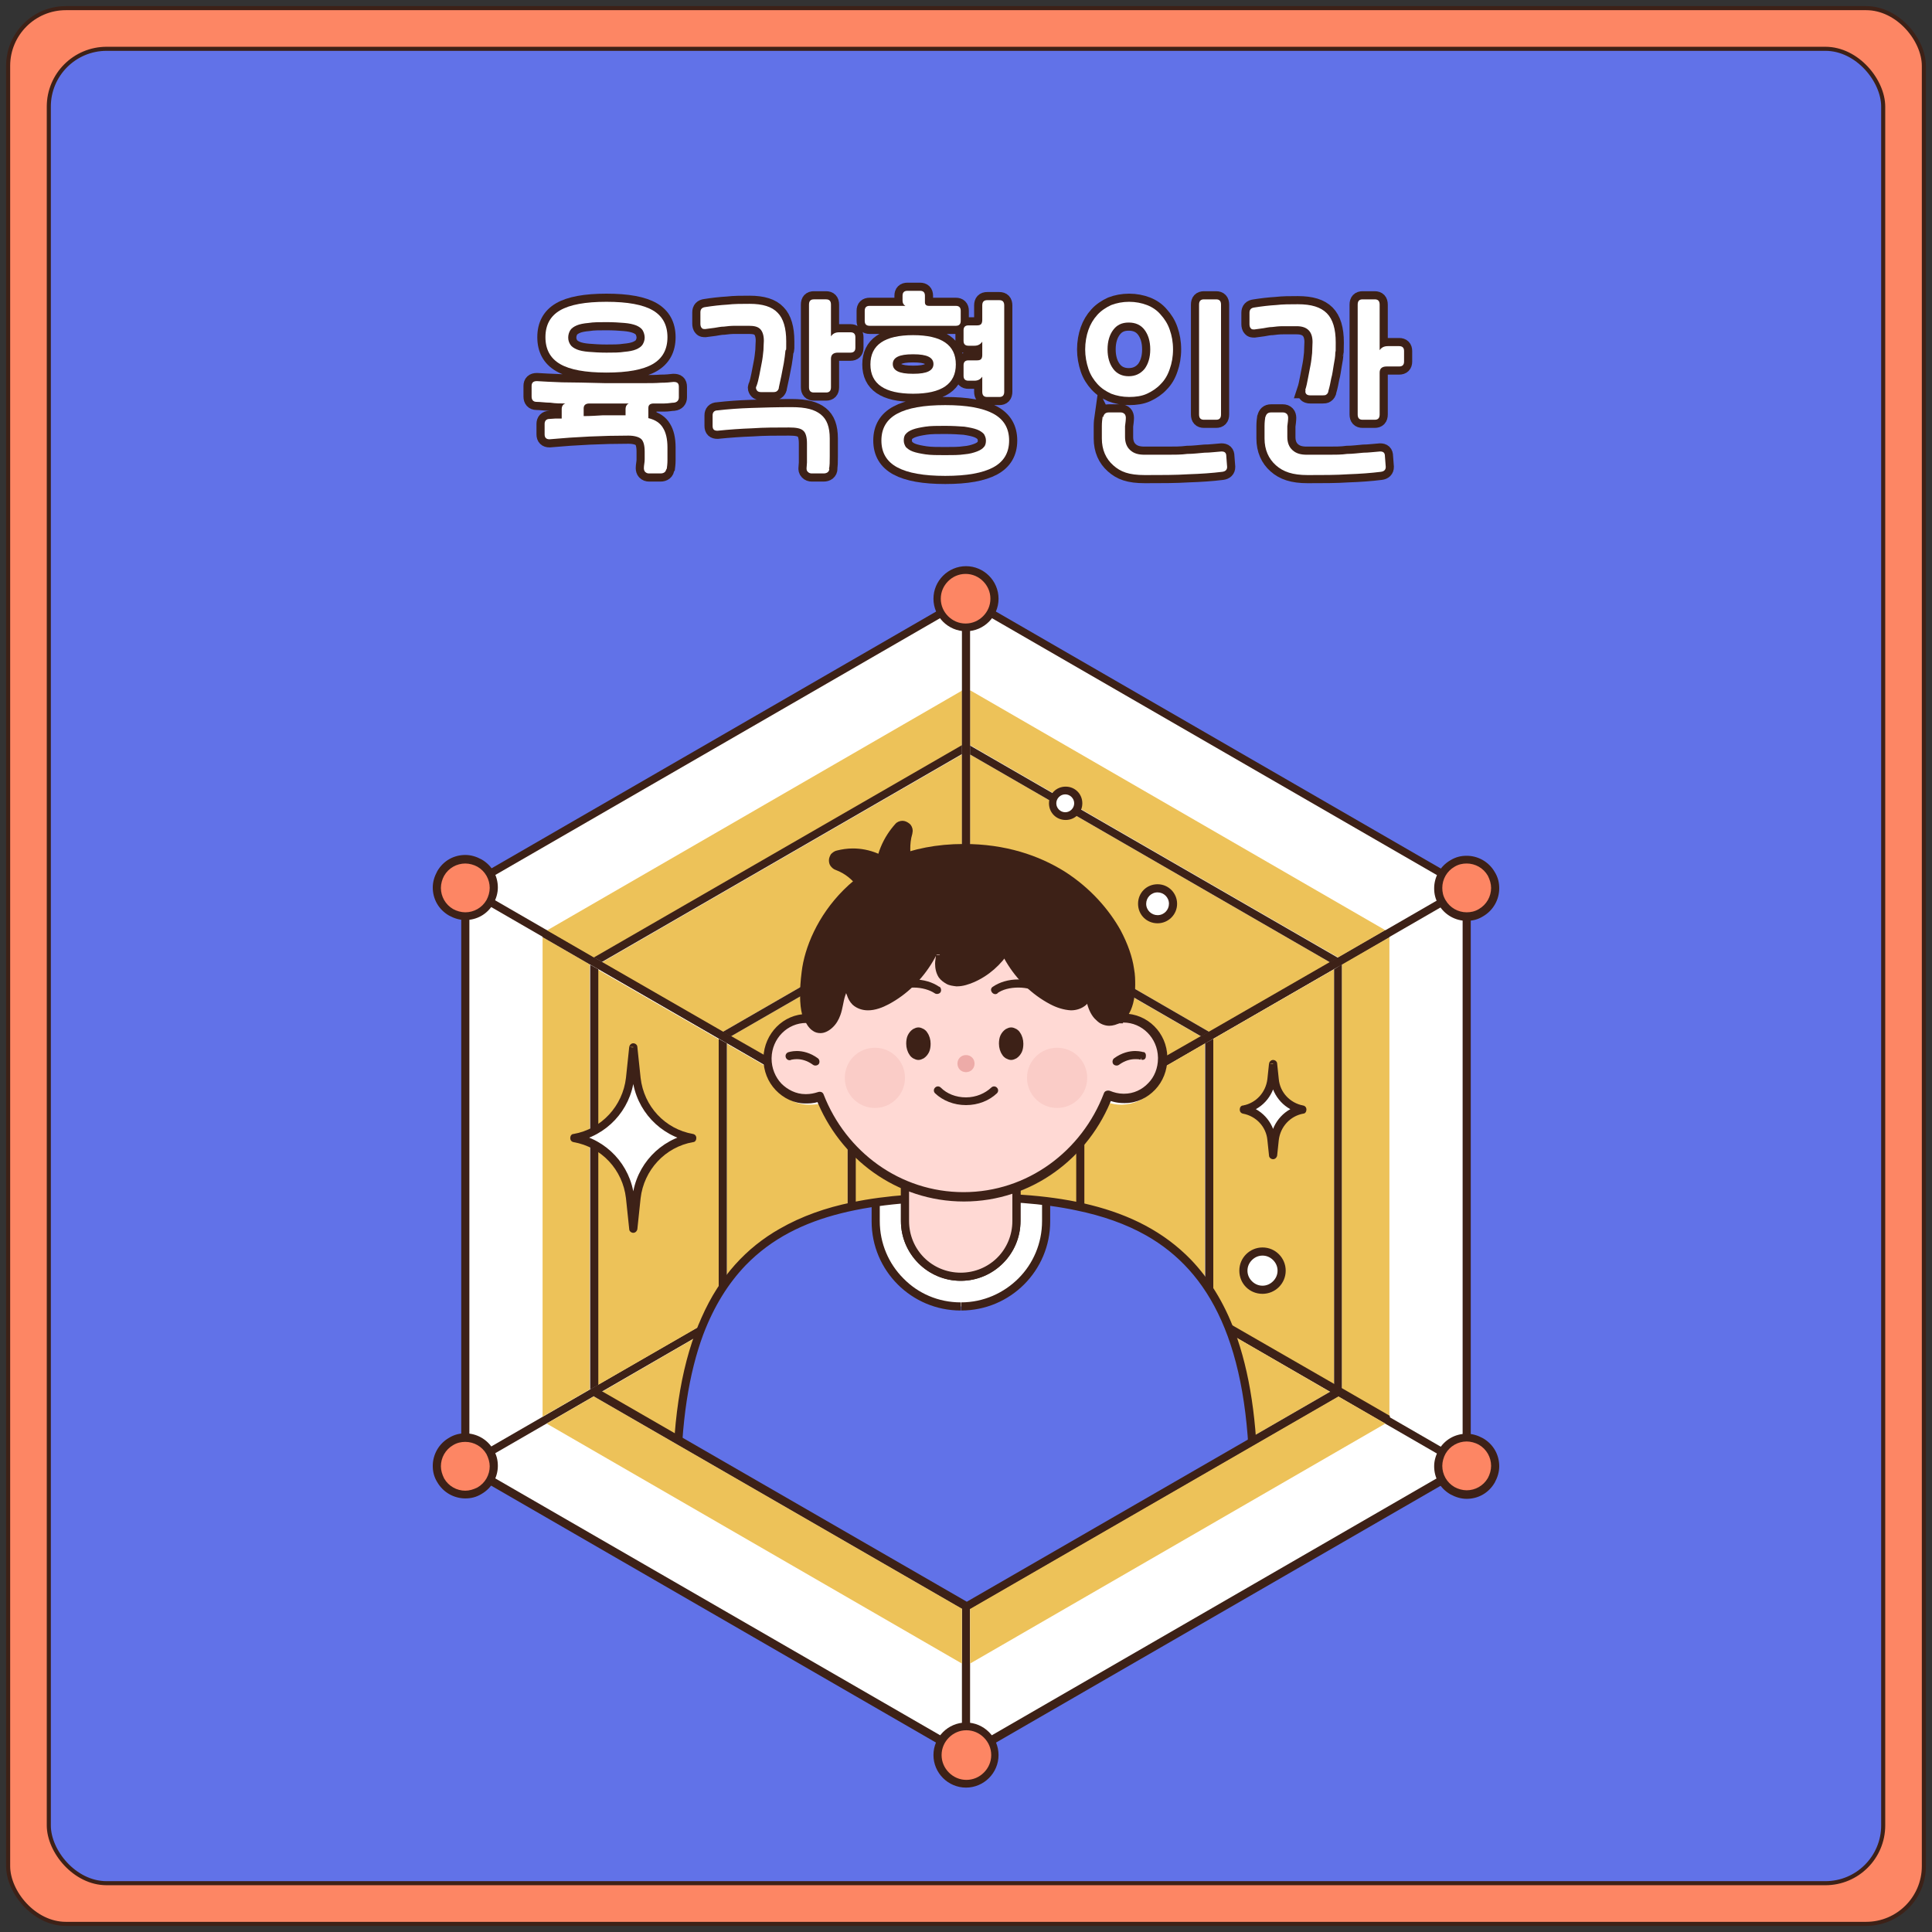 <?xml version="1.0" encoding="UTF-8"?>
<svg id="_레이어_1" data-name="레이어 1" xmlns="http://www.w3.org/2000/svg" xmlns:xlink="http://www.w3.org/1999/xlink" version="1.1" viewBox="0 0 475 475">
  <rect x="0" y="0" width="475" height="475" fill="#333333" stroke="none"/>
  <defs>
    <style>
      .cls-1 {
        fill: #edc259;
      }

      .cls-1, .cls-2, .cls-3, .cls-4, .cls-5, .cls-6, .cls-7, .cls-8, .cls-9 {
        stroke-width: 0px;
      }

      .cls-10 {
        clip-path: url(#clippath);
      }

      .cls-2, .cls-11, .cls-12 {
        fill: none;
      }

      .cls-3 {
        fill: #6172e8;
      }

      .cls-4 {
        fill: #edaba8;
      }

      .cls-13 {
        clip-path: url(#clippath-1);
      }

      .cls-14 {
        clip-path: url(#clippath-2);
      }

      .cls-11, .cls-12 {
        stroke: #3d2117;
      }

      .cls-5 {
        fill: #3d2117;
      }

      .cls-6 {
        fill: #faccc7;
      }

      .cls-7 {
        fill: #fd8664;
      }

      .cls-8 {
        fill: #ffd9d4;
      }

      .cls-12 {
        stroke-width: 4px;
      }

      .cls-9 {
        fill: #fff;
      }
    </style>
    <clipPath id="clippath">
      <polygon class="cls-2" points="146 236.6 146 342.2 237.5 395 329 342.2 329 236.6 237.5 183.8 146 236.6"/>
    </clipPath>
    <clipPath id="clippath-1">
      <path class="cls-2" d="M167.6,356.5l69.9,40.3,69.3-40c-2.3-55.1-32.6-62.6-69.6-62.6s-67.1,7.5-69.6,62.3"/>
    </clipPath>
    <clipPath id="clippath-2">
      <polygon class="cls-2" points="146 236.6 146 342.2 237.5 395 329 342.2 329 236.6 237.5 183.8 146 236.6"/>
    </clipPath>
  </defs>
  <rect class="cls-7" x="2" y="2" width="471" height="471" rx="14.2" ry="14.2"/>
  <rect class="cls-11" x="2" y="2" width="471" height="471" rx="14.2" ry="14.2"/>
  <rect class="cls-3" x="12" y="12" width="451" height="451" rx="14.2" ry="14.2"/>
  <rect class="cls-11" x="12" y="12" width="451" height="451" rx="14.2" ry="14.2"/>
  <g>
    <path class="cls-12" d="M163.8,115.2c0,.8-.6,1.2-1.4,1.2h-2.8c-.4,0-.7-.1-1-.4-.2-.2-.3-.6-.3-.9,0-.7.2-1.4.2-2.1,0-.7,0-1.4,0-2,0-1.5-.3-2.6-.9-3.1-.6-.5-1.7-.8-3.1-.8-6.3,0-12.8.3-19.4.9-.8,0-1.2-.4-1.2-1.2v-2.6c0-.7.4-1.2,1.2-1.2.5,0,1-.1,1.5-.1.5,0,1,0,1.5,0v-2.3c0-.7.3-1.2.9-1.4-1.2,0-2.4,0-3.7-.2-1.2,0-2.4-.2-3.4-.2-.8,0-1.2-.5-1.2-1.3v-2.6c0-.8.4-1.2,1.3-1.2,1.5.1,3.6.2,6.2.3,2.6,0,6.2.1,10.5.2h5c1.6,0,3.2,0,4.7,0,1.5,0,2.8,0,4.1-.1,1.2,0,2.3-.1,3.1-.2.9,0,1.3.3,1.3,1.2v2.6c0,.7-.4,1.2-1.2,1.3-.6,0-1.4.2-2.4.2-1,0-1.8,0-2.6,0-.4,0-.8.1-1,.3s-.3.4-.3.9v2.4c1.7.4,2.9,1.2,3.6,2.4.7,1.1,1.1,2.7,1.1,4.8s0,2.4,0,3.2c0,.8-.1,1.6-.2,2.3ZM134.1,82.9c0-3,1.2-5.2,3.6-6.6,2.4-1.4,6.2-2.1,11.4-2.1s9,.7,11.4,2.1c2.4,1.4,3.6,3.6,3.6,6.6s-1.2,5.2-3.6,6.6c-2.4,1.4-6.2,2.1-11.4,2.1s-9-.7-11.4-2.1c-2.4-1.4-3.6-3.6-3.6-6.6ZM149.1,86.7c1.7,0,3.2,0,4.4-.2,1.2-.1,2.2-.3,2.9-.6.7-.3,1.3-.7,1.6-1.2s.5-1.1.5-1.7-.2-1.3-.5-1.8c-.3-.5-.9-.9-1.6-1.2-.8-.3-1.7-.5-2.9-.6-1.2-.1-2.7-.2-4.4-.2s-3.2,0-4.4.2c-1.2.1-2.2.3-2.9.6-.7.3-1.3.7-1.6,1.2s-.5,1.1-.5,1.8.2,1.2.5,1.7.9.9,1.6,1.2c.7.3,1.7.5,2.9.6,1.2.1,2.7.2,4.4.2ZM143.5,102.3c1.6,0,3.2-.1,4.8-.2,1.7,0,3.5,0,5.5,0v-1.5c0-.7.3-1.2.8-1.4-1.8,0-3.5,0-5.2,0s-3.2,0-4.5,0c-.9,0-1.4.4-1.4,1.2v2Z"/>
    <path class="cls-12" d="M186,94.9c.3-.8.5-1.7.7-2.7.2-1,.4-2.1.6-3.1.2-1,.3-2,.4-3,0-.9.1-1.7.1-2.3,0-1.3-.3-2.3-.9-2.9-.6-.6-1.5-.8-2.8-.8s-2.4,0-3.4,0c-1,0-1.9.1-2.7.2-.8,0-1.6.2-2.3.3-.7.1-1.5.2-2.3.3-.4,0-.7,0-.9-.3-.2-.2-.3-.6-.3-1v-2.8c0-.8.4-1.2,1.2-1.3,1.9-.3,3.7-.5,5.4-.6,1.7-.2,3.6-.2,5.5-.2,3.2,0,5.5.7,6.9,2.2,1.4,1.4,2.1,3.8,2.1,7s0,1.5-.2,2.4c-.1.9-.2,1.9-.4,3-.2,1-.4,2.1-.6,3.1-.2,1-.4,1.9-.6,2.8,0,.4-.2.7-.4.9-.2.2-.5.3-.9.3h-3.1c-.4,0-.8-.1-1-.4-.2-.3-.3-.6-.2-.9ZM203.9,115.2c0,.8-.6,1.2-1.4,1.2h-2.9c-.4,0-.7-.1-1-.4s-.3-.6-.3-.9c0-.4.1-.9.1-1.4,0-.5,0-1,0-1.6,0-.5,0-1.1,0-1.6v-1.5c0-1.5-.3-2.6-.9-3.1-.6-.6-1.8-.8-3.5-.8-3.2,0-6.2,0-9,.2-2.8.1-5.7.3-8.6.6-.8,0-1.2-.3-1.2-1.2v-2.6c0-.7.4-1.2,1.2-1.2,2.6-.3,5.3-.5,8.3-.6s6.3-.2,9.9-.2,5.7.6,7.2,1.8c1.5,1.2,2.2,3.1,2.2,5.9s0,3.1,0,4.4c0,1.3,0,2.4-.2,3.2ZM204.3,95.2c0,.9-.4,1.3-1.2,1.3h-3c-.8,0-1.2-.4-1.2-1.3v-20.3c0-.9.4-1.3,1.2-1.3h3c.8,0,1.2.4,1.2,1.3v7.8c.4-.6,1-1,2-1h2.8c.8,0,1.2.4,1.2,1.2v2.6c0,.8-.4,1.2-1.2,1.2h-3.1c-1.1,0-1.7.5-1.7,1.5v6.8Z"/>
    <path class="cls-12" d="M235,75.2c.8,0,1.2.4,1.2,1.2v2.5c0,.8-.4,1.2-1.2,1.2h-21.2c-.8,0-1.2-.4-1.2-1.2v-2.5c0-.8.4-1.2,1.2-1.2h8.8c-.5-.3-.7-.7-.7-1.3v-1.2c0-.8.4-1.2,1.2-1.2h3.1c.8,0,1.2.4,1.2,1.2v1.6c0,.6.3.9,1,.9h6.6ZM214,89.6c0-4.8,3.5-7.2,10.5-7.2s10.5,2.4,10.5,7.2-3.5,7.2-10.5,7.2-10.5-2.4-10.5-7.2ZM216.7,108.3c0-3,1.3-5.2,3.9-6.6,2.6-1.4,6.5-2.1,11.8-2.1s9.2.7,11.8,2.1c2.6,1.4,3.9,3.6,3.9,6.6s-1.3,5.2-3.9,6.6c-2.6,1.4-6.5,2.1-11.8,2.1s-9.2-.7-11.8-2.1c-2.6-1.4-3.9-3.6-3.9-6.6ZM224.5,91.9c1.8,0,3-.2,3.8-.6.8-.4,1.2-1,1.2-1.8s-.4-1.4-1.2-1.8c-.8-.4-2-.6-3.8-.6s-3,.2-3.8.6c-.8.4-1.2,1-1.2,1.8s.4,1.4,1.2,1.8c.8.4,2,.6,3.8.6ZM222.2,108.3c0,.6.2,1.1.5,1.6.4.4.9.8,1.7,1.1.8.3,1.8.5,3.1.7s2.9.2,4.8.2,3.5,0,4.8-.2c1.3-.1,2.3-.4,3.1-.7.8-.3,1.4-.7,1.7-1.1.4-.4.5-1,.5-1.6s-.2-1.1-.5-1.6c-.4-.4-.9-.8-1.7-1.1-.8-.3-1.8-.5-3.1-.7-1.3-.1-2.9-.2-4.8-.2s-3.5,0-4.8.2-2.3.4-3.1.7c-.8.3-1.4.7-1.7,1.1-.4.4-.5,1-.5,1.6ZM241.5,92.6c-.4.6-1,1-1.9,1h-1.5c-.8,0-1.2-.4-1.2-1.2v-2.6c0-.8.4-1.2,1.2-1.2h2.1c.5,0,.8-.1,1-.3.2-.2.3-.6.3-1v-3.3c-.4.6-1,1-1.9,1h-1.5c-.8,0-1.2-.4-1.2-1.2v-2.6c0-.8.4-1.2,1.2-1.2h2.1c.5,0,.8-.1,1-.3.2-.2.3-.6.3-1v-3.6c0-.9.4-1.3,1.2-1.3h3c.8,0,1.2.4,1.2,1.3v21.2c0,.9-.4,1.3-1.2,1.3h-3c-.8,0-1.2-.4-1.2-1.3v-3.6Z"/>
    <path class="cls-12" d="M288.4,85.9c0,1.8-.3,3.4-.8,4.8-.5,1.5-1.2,2.7-2.2,3.7-.9,1-2.1,1.8-3.4,2.4-1.3.6-2.8.8-4.4.8s-3.1-.3-4.4-.8c-1.3-.6-2.4-1.3-3.4-2.4-.9-1-1.7-2.2-2.2-3.7-.5-1.5-.8-3.1-.8-4.8s.3-3.4.8-4.8c.5-1.4,1.2-2.6,2.2-3.7.9-1,2.1-1.8,3.4-2.4,1.3-.5,2.8-.8,4.4-.8s3.1.3,4.4.8c1.3.5,2.5,1.3,3.4,2.4.9,1,1.7,2.2,2.2,3.7.5,1.4.8,3,.8,4.8ZM271.2,102.6c.2-.8.6-1.2,1.4-1.2h2.9c.4,0,.7.1,1,.4.2.2.3.6.3.9,0,.6-.1,1.3-.2,2.1,0,.8,0,1.7,0,2.6,0,1.4.4,2.5,1.3,3.3.9.8,2,1.1,3.5,1.1,2.1,0,4,0,5.7,0,1.7,0,3.3,0,4.8-.2,1.5,0,2.9-.2,4.2-.3,1.4,0,2.7-.2,4.2-.3.8,0,1.2.3,1.2,1.2l.2,2.6c0,.7-.4,1.1-1.2,1.2-2.4.3-5.2.5-8.3.6-3.1.2-6.7.2-10.7.2s-6-.8-7.8-2.4c-1.8-1.6-2.8-3.8-2.8-6.6s0-2,0-3c0-1,.1-1.7.2-2.4ZM282.8,85.9c0-2-.5-3.6-1.4-4.8-.9-1.2-2.2-1.8-3.9-1.8s-2.9.6-3.8,1.8c-.9,1.2-1.4,2.8-1.4,4.8s.5,3.6,1.4,4.8c.9,1.2,2.2,1.8,3.8,1.8s2.9-.6,3.9-1.8c.9-1.2,1.4-2.8,1.4-4.8ZM294.8,74.9c0-.9.4-1.3,1.2-1.3h3c.8,0,1.2.4,1.2,1.3v27c0,.9-.4,1.3-1.2,1.3h-3c-.8,0-1.2-.4-1.2-1.3v-27Z"/>
    <path class="cls-12" d="M320.9,95.9c.3-.9.5-1.9.7-3,.2-1.1.4-2.1.6-3.1.2-1,.3-2.1.4-3,0-1,.1-1.9.1-2.7,0-2.6-1.3-3.9-3.9-3.9s-2.4,0-3.4,0-1.8.1-2.6.2c-.8,0-1.5.2-2.2.3-.7.1-1.4.2-2.2.3-.4,0-.7,0-.9-.3-.2-.2-.3-.6-.3-1v-2.8c0-.8.4-1.2,1.2-1.3,1.9-.3,3.6-.5,5.3-.6,1.7-.2,3.5-.2,5.4-.2,3.3,0,5.6.7,7.1,2.2,1.5,1.5,2.2,3.9,2.2,7.2s0,1.5-.1,2.5c0,1-.2,2-.4,3.1-.2,1.1-.3,2.2-.6,3.2-.2,1.1-.4,2.1-.7,3.1,0,.4-.3.8-.5.9-.2.2-.6.2-.9.2h-3.1c-.4,0-.8-.1-1-.4-.2-.3-.2-.6-.1-.9ZM311.1,102.6c.2-.8.6-1.2,1.4-1.2h2.9c.4,0,.7.1,1,.4.2.2.3.6.3.9,0,.6-.1,1.3-.2,2.1,0,.8,0,1.7,0,2.6,0,1.4.4,2.5,1.3,3.3.9.8,2,1.1,3.5,1.1s3.8,0,5.4,0c1.6,0,3.1,0,4.5-.2,1.4,0,2.7-.2,4-.3,1.3,0,2.6-.2,4.1-.3.8,0,1.2.3,1.2,1.2l.2,2.6c0,.7-.4,1.1-1.2,1.2-2.4.3-5.1.5-8,.6-2.9.2-6.3.2-10,.2s-6-.8-7.8-2.4c-1.8-1.6-2.8-3.8-2.8-6.6s0-2,0-3c0-1,.1-1.7.2-2.4ZM339.2,101.9c0,.9-.4,1.3-1.2,1.3h-3c-.8,0-1.2-.4-1.2-1.3v-27c0-.9.4-1.3,1.2-1.3h3c.8,0,1.2.4,1.2,1.3v11.2c.4-.6,1-1,2-1h2.8c.8,0,1.2.4,1.2,1.2v2.6c0,.8-.4,1.2-1.2,1.2h-3.1c-1.1,0-1.7.5-1.7,1.5v10.2Z"/>
  </g>
  <g>
    <path class="cls-9" d="M163.8,115.2c0,.8-.6,1.2-1.4,1.2h-2.8c-.4,0-.7-.1-1-.4-.2-.2-.3-.6-.3-.9,0-.7.2-1.4.2-2.1,0-.7,0-1.4,0-2,0-1.5-.3-2.6-.9-3.1-.6-.5-1.7-.8-3.1-.8-6.3,0-12.8.3-19.4.9-.8,0-1.2-.4-1.2-1.2v-2.6c0-.7.4-1.2,1.2-1.2.5,0,1-.1,1.5-.1.5,0,1,0,1.5,0v-2.3c0-.7.3-1.2.9-1.4-1.2,0-2.4,0-3.7-.2-1.2,0-2.4-.2-3.4-.2-.8,0-1.2-.5-1.2-1.3v-2.6c0-.8.4-1.2,1.3-1.2,1.5.1,3.6.2,6.2.3,2.6,0,6.2.1,10.5.2h5c1.6,0,3.2,0,4.7,0,1.5,0,2.8,0,4.1-.1,1.2,0,2.3-.1,3.1-.2.9,0,1.3.3,1.3,1.2v2.6c0,.7-.4,1.2-1.2,1.3-.6,0-1.4.2-2.4.2-1,0-1.8,0-2.6,0-.4,0-.8.1-1,.3s-.3.4-.3.9v2.4c1.7.4,2.9,1.2,3.6,2.4.7,1.1,1.1,2.7,1.1,4.8s0,2.4,0,3.2c0,.8-.1,1.6-.2,2.3ZM134.1,82.9c0-3,1.2-5.2,3.6-6.6,2.4-1.4,6.2-2.1,11.4-2.1s9,.7,11.4,2.1c2.4,1.4,3.6,3.6,3.6,6.6s-1.2,5.2-3.6,6.6c-2.4,1.4-6.2,2.1-11.4,2.1s-9-.7-11.4-2.1c-2.4-1.4-3.6-3.6-3.6-6.6ZM149.1,86.7c1.7,0,3.2,0,4.4-.2,1.2-.1,2.2-.3,2.9-.6.7-.3,1.3-.7,1.6-1.2s.5-1.1.5-1.7-.2-1.3-.5-1.8c-.3-.5-.9-.9-1.6-1.2-.8-.3-1.7-.5-2.9-.6-1.2-.1-2.7-.2-4.4-.2s-3.2,0-4.4.2c-1.2.1-2.2.3-2.9.6-.7.3-1.3.7-1.6,1.2s-.5,1.1-.5,1.8.2,1.2.5,1.7.9.9,1.6,1.2c.7.3,1.7.5,2.9.6,1.2.1,2.7.2,4.4.2ZM143.5,102.3c1.6,0,3.2-.1,4.8-.2,1.7,0,3.5,0,5.5,0v-1.5c0-.7.3-1.2.8-1.4-1.8,0-3.5,0-5.2,0s-3.2,0-4.5,0c-.9,0-1.4.4-1.4,1.2v2Z"/>
    <path class="cls-9" d="M186,94.9c.3-.8.5-1.7.7-2.7.2-1,.4-2.1.6-3.1.2-1,.3-2,.4-3,0-.9.1-1.7.1-2.3,0-1.3-.3-2.3-.9-2.9-.6-.6-1.5-.8-2.8-.8s-2.4,0-3.4,0c-1,0-1.9.1-2.7.2-.8,0-1.6.2-2.3.3-.7.1-1.5.2-2.3.3-.4,0-.7,0-.9-.3-.2-.2-.3-.6-.3-1v-2.8c0-.8.4-1.2,1.2-1.3,1.9-.3,3.7-.5,5.4-.6,1.7-.2,3.6-.2,5.5-.2,3.2,0,5.5.7,6.9,2.2,1.4,1.4,2.1,3.8,2.1,7s0,1.5-.2,2.4c-.1.9-.2,1.9-.4,3-.2,1-.4,2.1-.6,3.1-.2,1-.4,1.9-.6,2.8,0,.4-.2.7-.4.9-.2.2-.5.3-.9.3h-3.1c-.4,0-.8-.1-1-.4-.2-.3-.3-.6-.2-.9ZM203.9,115.2c0,.8-.6,1.2-1.4,1.2h-2.9c-.4,0-.7-.1-1-.4s-.3-.6-.3-.9c0-.4.1-.9.1-1.4,0-.5,0-1,0-1.6,0-.5,0-1.1,0-1.6v-1.5c0-1.5-.3-2.6-.9-3.1-.6-.6-1.8-.8-3.5-.8-3.2,0-6.2,0-9,.2-2.8.1-5.7.3-8.6.6-.8,0-1.2-.3-1.2-1.2v-2.6c0-.7.4-1.2,1.2-1.2,2.6-.3,5.3-.5,8.3-.6s6.3-.2,9.9-.2,5.7.6,7.2,1.8c1.5,1.2,2.2,3.1,2.2,5.9s0,3.1,0,4.4c0,1.3,0,2.4-.2,3.2ZM204.3,95.2c0,.9-.4,1.3-1.2,1.3h-3c-.8,0-1.2-.4-1.2-1.3v-20.3c0-.9.4-1.3,1.2-1.3h3c.8,0,1.2.4,1.2,1.3v7.8c.4-.6,1-1,2-1h2.8c.8,0,1.2.4,1.2,1.2v2.6c0,.8-.4,1.2-1.2,1.2h-3.1c-1.1,0-1.7.5-1.7,1.5v6.8Z"/>
    <path class="cls-9" d="M235,75.2c.8,0,1.2.4,1.2,1.2v2.5c0,.8-.4,1.2-1.2,1.2h-21.2c-.8,0-1.2-.4-1.2-1.2v-2.5c0-.8.4-1.2,1.2-1.2h8.8c-.5-.3-.7-.7-.7-1.3v-1.2c0-.8.4-1.2,1.2-1.2h3.1c.8,0,1.2.4,1.2,1.2v1.6c0,.6.3.9,1,.9h6.6ZM214,89.6c0-4.8,3.5-7.2,10.5-7.2s10.5,2.4,10.5,7.2-3.5,7.2-10.5,7.2-10.5-2.4-10.5-7.2ZM216.7,108.3c0-3,1.3-5.2,3.9-6.6,2.6-1.4,6.5-2.1,11.8-2.1s9.2.7,11.8,2.1c2.6,1.4,3.9,3.6,3.9,6.6s-1.3,5.2-3.9,6.6c-2.6,1.4-6.5,2.1-11.8,2.1s-9.2-.7-11.8-2.1c-2.6-1.4-3.9-3.6-3.9-6.6ZM224.5,91.9c1.8,0,3-.2,3.8-.6.8-.4,1.2-1,1.2-1.8s-.4-1.4-1.2-1.8c-.8-.4-2-.6-3.8-.6s-3,.2-3.8.6c-.8.4-1.2,1-1.2,1.8s.4,1.4,1.2,1.8c.8.4,2,.6,3.8.6ZM222.2,108.3c0,.6.2,1.1.5,1.6.4.4.9.8,1.7,1.1.8.3,1.8.5,3.1.7s2.9.2,4.8.2,3.5,0,4.8-.2c1.3-.1,2.3-.4,3.1-.7.8-.3,1.4-.7,1.7-1.1.4-.4.5-1,.5-1.6s-.2-1.1-.5-1.6c-.4-.4-.9-.8-1.7-1.1-.8-.3-1.8-.5-3.1-.7-1.3-.1-2.9-.2-4.8-.2s-3.5,0-4.8.2-2.3.4-3.1.7c-.8.3-1.4.7-1.7,1.1-.4.4-.5,1-.5,1.6ZM241.5,92.6c-.4.6-1,1-1.9,1h-1.5c-.8,0-1.2-.4-1.2-1.2v-2.6c0-.8.4-1.2,1.2-1.2h2.1c.5,0,.8-.1,1-.3.2-.2.3-.6.3-1v-3.3c-.4.6-1,1-1.9,1h-1.5c-.8,0-1.2-.4-1.2-1.2v-2.6c0-.8.4-1.2,1.2-1.2h2.1c.5,0,.8-.1,1-.3.2-.2.3-.6.3-1v-3.6c0-.9.4-1.3,1.2-1.3h3c.8,0,1.2.4,1.2,1.3v21.2c0,.9-.4,1.3-1.2,1.3h-3c-.8,0-1.2-.4-1.2-1.3v-3.6Z"/>
    <path class="cls-9" d="M288.4,85.9c0,1.8-.3,3.4-.8,4.8-.5,1.5-1.2,2.7-2.2,3.7-.9,1-2.1,1.8-3.4,2.4-1.3.6-2.8.8-4.4.8s-3.1-.3-4.4-.8c-1.3-.6-2.4-1.3-3.4-2.4-.9-1-1.7-2.2-2.2-3.7-.5-1.5-.8-3.1-.8-4.8s.3-3.4.8-4.8c.5-1.4,1.2-2.6,2.2-3.7.9-1,2.1-1.8,3.4-2.4,1.3-.5,2.8-.8,4.4-.8s3.1.3,4.4.8c1.3.5,2.5,1.3,3.4,2.4.9,1,1.7,2.2,2.2,3.7.5,1.4.8,3,.8,4.8ZM271.2,102.6c.2-.8.6-1.2,1.4-1.2h2.9c.4,0,.7.1,1,.4.2.2.3.6.3.9,0,.6-.1,1.3-.2,2.1,0,.8,0,1.7,0,2.6,0,1.4.4,2.5,1.3,3.3.9.8,2,1.1,3.5,1.1,2.1,0,4,0,5.7,0,1.7,0,3.3,0,4.8-.2,1.5,0,2.9-.2,4.2-.3,1.4,0,2.7-.2,4.2-.3.8,0,1.2.3,1.2,1.2l.2,2.6c0,.7-.4,1.1-1.2,1.2-2.4.3-5.2.5-8.3.6-3.1.2-6.7.2-10.7.2s-6-.8-7.8-2.4c-1.8-1.6-2.8-3.8-2.8-6.6s0-2,0-3c0-1,.1-1.7.2-2.4ZM282.8,85.9c0-2-.5-3.6-1.4-4.8-.9-1.2-2.2-1.8-3.9-1.8s-2.9.6-3.8,1.8c-.9,1.2-1.4,2.8-1.4,4.8s.5,3.6,1.4,4.8c.9,1.2,2.2,1.8,3.8,1.8s2.9-.6,3.9-1.8c.9-1.2,1.4-2.8,1.4-4.8ZM294.8,74.9c0-.9.4-1.3,1.2-1.3h3c.8,0,1.2.4,1.2,1.3v27c0,.9-.4,1.3-1.2,1.3h-3c-.8,0-1.2-.4-1.2-1.3v-27Z"/>
    <path class="cls-9" d="M320.9,95.9c.3-.9.5-1.9.7-3,.2-1.1.4-2.1.6-3.1.2-1,.3-2.1.4-3,0-1,.1-1.9.1-2.7,0-2.6-1.3-3.9-3.9-3.9s-2.4,0-3.4,0-1.8.1-2.6.2c-.8,0-1.5.2-2.2.3-.7.1-1.4.2-2.2.3-.4,0-.7,0-.9-.3-.2-.2-.3-.6-.3-1v-2.8c0-.8.4-1.2,1.2-1.3,1.9-.3,3.6-.5,5.3-.6,1.7-.2,3.5-.2,5.4-.2,3.3,0,5.6.7,7.1,2.2,1.5,1.5,2.2,3.9,2.2,7.2s0,1.5-.1,2.5c0,1-.2,2-.4,3.1-.2,1.1-.3,2.2-.6,3.2-.2,1.1-.4,2.1-.7,3.1,0,.4-.3.8-.5.9-.2.2-.6.2-.9.2h-3.1c-.4,0-.8-.1-1-.4-.2-.3-.2-.6-.1-.9ZM311.1,102.6c.2-.8.6-1.2,1.4-1.2h2.9c.4,0,.7.1,1,.4.2.2.3.6.3.9,0,.6-.1,1.3-.2,2.1,0,.8,0,1.7,0,2.6,0,1.4.4,2.5,1.3,3.3.9.8,2,1.1,3.5,1.1s3.8,0,5.4,0c1.6,0,3.1,0,4.5-.2,1.4,0,2.7-.2,4-.3,1.3,0,2.6-.2,4.1-.3.8,0,1.2.3,1.2,1.2l.2,2.6c0,.7-.4,1.1-1.2,1.2-2.4.3-5.1.5-8,.6-2.9.2-6.3.2-10,.2s-6-.8-7.8-2.4c-1.8-1.6-2.8-3.8-2.8-6.6s0-2,0-3c0-1,.1-1.7.2-2.4ZM339.2,101.9c0,.9-.4,1.3-1.2,1.3h-3c-.8,0-1.2-.4-1.2-1.3v-27c0-.9.4-1.3,1.2-1.3h3c.8,0,1.2.4,1.2,1.3v11.2c.4-.6,1-1,2-1h2.8c.8,0,1.2.4,1.2,1.2v2.6c0,.8-.4,1.2-1.2,1.2h-3.1c-1.1,0-1.7.5-1.7,1.5v10.2Z"/>
  </g>
  <polygon class="cls-9" points="360.6 360.4 360.6 218.3 237.5 147.2 114.4 218.3 114.4 360.4 237.5 431.5 360.6 360.4"/>
  <path class="cls-5" d="M360.6,360.4h1v-142.1c0-.4-.2-.7-.5-.8l-123.1-71.1c-.3-.2-.7-.2-1,0l-123.1,71.1c-.3.2-.5.5-.5.8v142.1c0,.4.2.7.5.9l123.1,71.1c.3.2.7.2,1,0l123.1-71.1c.3-.2.5-.5.5-.9h-1l-.5-.9-122.6,70.8-122.1-70.5v-141l122.1-70.5,122.1,70.5v141.6h1l-.5-.9.5.9Z"/>
  <polygon class="cls-9" points="146 342.2 146 236.6 237.5 183.8 329 236.6 329 342.2 237.5 395 146 342.2"/>
  <polygon class="cls-9" points="177.7 323.9 177.7 254.8 237.5 220.3 297.3 254.8 297.3 323.9 237.5 358.4 177.7 323.9"/>
  <polygon class="cls-9" points="209.3 305.6 209.3 273.1 237.5 256.8 265.7 273.1 265.7 305.6 237.5 321.9 209.3 305.6"/>
  <polygon class="cls-9" points="209.3 305.6 209.3 273.1 237.5 256.8 265.7 273.1 265.7 305.6 237.5 321.9 209.3 305.6"/>
  <path class="cls-9" d="M237.5,289.4v-142.1,142.1Z"/>
  <path class="cls-5" d="M238.5,289.4v-142.1c0-.5-.4-1-1-1s-1,.4-1,1v142.1c0,.5.4,1,1,1s1-.4,1-1"/>
  <path class="cls-9" d="M237.5,289.4l-123.1-71.1,123.1,71.1Z"/>
  <path class="cls-5" d="M238,288.5l-123.1-71.1c-.5-.3-1.1-.1-1.3.4-.3.5-.1,1.1.4,1.3l123.1,71.1c.5.3,1.1.1,1.3-.4.3-.5.1-1.1-.4-1.3"/>
  <path class="cls-9" d="M237.5,289.4l-123.1,71.1,123.1-71.1Z"/>
  <path class="cls-5" d="M237,288.5l-123.1,71.1c-.5.3-.6.9-.4,1.3.3.5.9.6,1.3.4l123.1-71.1c.5-.3.6-.9.4-1.3-.3-.5-.9-.6-1.3-.4"/>
  <path class="cls-9" d="M237.5,431.5v-142.1,142.1Z"/>
  <path class="cls-5" d="M236.5,289.4v142.1c0,.5.4,1,1,1s1-.4,1-1v-142.1c0-.5-.4-1-1-1s-1,.4-1,1"/>
  <path class="cls-9" d="M237.5,289.4l123.1,71.1-123.1-71.1Z"/>
  <path class="cls-5" d="M237,290.2l123.1,71.1c.5.3,1.1.1,1.3-.4.3-.5.1-1.1-.4-1.3l-123.1-71.1c-.5-.3-1.1-.1-1.3.4-.3.5-.1,1.1.4,1.3"/>
  <path class="cls-9" d="M237.5,289.4l123.1-71.1-123.1,71.1Z"/>
  <path class="cls-5" d="M238,290.2l123.1-71.1c.5-.3.6-.9.4-1.3-.3-.5-.9-.6-1.3-.4l-123.1,71.1c-.5.3-.6.9-.4,1.3.3.5.9.6,1.3.4"/>
  <path class="cls-7" d="M244.5,147.2c0,3.9-3.1,7-7,7s-7-3.1-7-7,3.1-7,7-7,7,3.1,7,7"/>
  <path class="cls-5" d="M244.5,147.2h-1c0,1.7-.7,3.2-1.8,4.3-1.1,1.1-2.6,1.8-4.3,1.8-1.7,0-3.2-.7-4.3-1.8-1.1-1.1-1.8-2.6-1.8-4.3,0-1.7.7-3.2,1.8-4.3,1.1-1.1,2.6-1.8,4.3-1.8,1.7,0,3.2.7,4.3,1.8,1.1,1.1,1.8,2.6,1.8,4.3h2c0-4.4-3.6-8-8-8s-8,3.6-8,8c0,4.4,3.6,8,8,8,4.4,0,8-3.6,8-8h-1Z"/>
  <path class="cls-7" d="M117.9,212.2c3.4,1.9,4.5,6.2,2.6,9.6-1.9,3.4-6.2,4.5-9.6,2.6-3.4-1.9-4.5-6.2-2.6-9.6,1.9-3.4,6.2-4.5,9.6-2.6"/>
  <path class="cls-5" d="M117.9,212.2l-.5.9c1.9,1.1,3,3.1,3,5.2,0,1-.3,2.1-.8,3-1.1,1.9-3.1,3-5.2,3-1,0-2.1-.3-3-.8-1.9-1.1-3-3.1-3-5.2,0-1,.3-2.1.8-3,1.1-1.9,3.1-3,5.2-3,1,0,2.1.3,3,.8l.5-.9.5-.9c-1.3-.7-2.6-1.1-4-1.1-2.8,0-5.4,1.4-6.9,4-.7,1.3-1.1,2.6-1.1,4,0,2.8,1.4,5.4,4,6.9,1.3.7,2.6,1.1,4,1.1,2.8,0,5.4-1.4,6.9-4,.7-1.3,1.1-2.6,1.1-4,0-2.8-1.4-5.4-4-6.9l-.5.9Z"/>
  <path class="cls-7" d="M110.9,354.4c3.4-1.9,7.6-.8,9.6,2.6,1.9,3.4.8,7.6-2.6,9.6-3.4,1.9-7.6.8-9.6-2.6-1.9-3.4-.8-7.6,2.6-9.6"/>
  <path class="cls-5" d="M110.9,354.4l.5.9c1-.6,2-.8,3-.8,2.1,0,4.1,1.1,5.2,3,.5,1,.8,2,.8,3,0,2.1-1.1,4.1-3,5.2-1,.5-2,.8-3,.8-2.1,0-4.1-1.1-5.2-3-.5-1-.8-2-.8-3,0-2.1,1.1-4.1,3-5.2l-.5-.9-.5-.9c-2.6,1.5-4,4.2-4,6.9,0,1.4.3,2.7,1.1,4,1.5,2.6,4.2,4,6.9,4,1.4,0,2.7-.3,4-1.1,2.6-1.5,4-4.2,4-6.9,0-1.4-.3-2.7-1.1-4-1.5-2.6-4.2-4-6.9-4-1.4,0-2.7.3-4,1.1l.5.9Z"/>
  <path class="cls-7" d="M230.5,431.5c0-3.9,3.1-7,7-7s7,3.1,7,7-3.1,7-7,7-7-3.1-7-7"/>
  <path class="cls-5" d="M230.5,431.5h1c0-1.7.7-3.2,1.8-4.3,1.1-1.1,2.6-1.8,4.3-1.8,1.7,0,3.2.7,4.3,1.8,1.1,1.1,1.8,2.6,1.8,4.3,0,1.7-.7,3.2-1.8,4.3-1.1,1.1-2.6,1.8-4.3,1.8-1.7,0-3.2-.7-4.3-1.8-1.1-1.1-1.8-2.6-1.8-4.3h-2c0,4.4,3.6,8,8,8,4.4,0,8-3.6,8-8,0-4.4-3.6-8-8-8-4.4,0-8,3.6-8,8h1Z"/>
  <path class="cls-7" d="M357.1,366.5c-3.4-1.9-4.5-6.2-2.6-9.6,1.9-3.4,6.2-4.5,9.6-2.6,3.4,1.9,4.5,6.2,2.6,9.6-1.9,3.4-6.2,4.5-9.6,2.6"/>
  <path class="cls-5" d="M357.1,366.5l.5-.9c-1.9-1.1-3-3.1-3-5.2,0-1,.3-2.1.8-3,1.1-1.9,3.1-3,5.2-3,1,0,2.1.3,3,.8,1.9,1.1,3,3.1,3,5.2,0,1-.3,2.1-.8,3-1.1,1.9-3.1,3-5.2,3-1,0-2.1-.3-3-.8l-.5.9-.5.9c1.3.7,2.6,1.1,4,1.1,2.8,0,5.4-1.4,6.9-4,.7-1.3,1.1-2.6,1.1-4,0-2.8-1.4-5.4-4-6.9-1.3-.7-2.6-1.1-4-1.1-2.8,0-5.4,1.4-6.9,4-.7,1.3-1.1,2.6-1.1,4,0,2.8,1.4,5.4,4,6.9l.5-.9Z"/>
  <path class="cls-7" d="M364.1,224.4c-3.4,1.9-7.6.8-9.6-2.6-1.9-3.4-.8-7.6,2.6-9.6,3.4-1.9,7.6-.8,9.6,2.6,1.9,3.4.8,7.6-2.6,9.6"/>
  <path class="cls-5" d="M364.1,224.4l-.5-.9c-1,.6-2,.8-3,.8-2.1,0-4.1-1.1-5.2-3-.6-1-.8-2-.8-3,0-2.1,1.1-4.1,3-5.2,1-.6,2-.8,3-.8,2.1,0,4.1,1.1,5.2,3,.5,1,.8,2,.8,3,0,2.1-1.1,4.1-3,5.2l.5.9.5.9c2.6-1.5,4-4.2,4-6.9,0-1.4-.3-2.7-1.1-4-1.5-2.6-4.2-4-6.9-4-1.4,0-2.7.3-4,1.1-2.6,1.5-4,4.2-4,6.9,0,1.4.3,2.7,1.1,4,1.5,2.6,4.2,4,6.9,4,1.4,0,2.7-.3,4-1.1l-.5-.9Z"/>
  <path class="cls-1" d="M236.5,169.8l-102.1,59,11.6,6.7,90.5-52.2v-13.4ZM238.5,169.8v13.4l90.5,52.2,11.6-6.7-102.1-59ZM133.4,230.4v117.9l11.6-6.7v-104.5l-11.6-6.7Z"/>
  <path class="cls-1" d="M236.5,185.5l-88.5,51.1,29.7,17.1,24.1-13.9c2.2-5.3,5.5-10,9.6-13.8,6.7-6.2,15.5-10,25.1-10.2v-30.3ZM238.5,185.5v30.3c9.4.3,18,4.1,24.5,10.2,4,3.7,7.2,8.2,9.4,13.3l24.9,14.4,29.7-17.1-88.5-51.1ZM147,238.3v102.2l29.7-17.1v-67.9l-29.7-17.1Z"/>
  <path class="cls-5" d="M236.5,183.2l-90.5,52.2,2,1.1,88.5-51.1v-2.3ZM238.5,183.2v2.3l88.5,51.1,2-1.1-90.5-52.2ZM145.1,237.1v104.5l2-1.1v-102.2l-2-1.1Z"/>
  <path class="cls-1" d="M273.5,242.2c.9,2.5,1.5,5.1,1.8,7.8,0,0,.1,0,.2,0h0c0,0,.2,0,.3,0,5.5,0,10.1,4.4,10.5,10.1l9.1-5.2-21.8-12.6ZM200.7,242.7l-21,12.1,9.1,5.2c.4-5.6,4.8-9.9,10.3-10.1.3-2.5.9-5,1.7-7.3M178.7,256.5v65.7l29.7-17.1v-23.1c-2.7-3.2-4.9-6.7-6.6-10.7-.8.2-1.7.3-2.6.3h-.3c-2.9,0-5.4-1.3-7.3-3.3-1.5-1.6-2.5-3.7-2.9-5.9l-10.2-5.9Z"/>
  <path class="cls-5" d="M272.4,239.3c.4,1,.8,1.9,1.1,2.9l21.8,12.6,2-1.1-24.9-14.4ZM201.8,239.8l-24.1,13.9,2,1.1,21-12.1c.3-1,.7-1.9,1.1-2.9M176.7,255.4v67.9l2-1.1v-65.7l-2-1.1Z"/>
  <path class="cls-1" d="M210.3,284.1v19.8l17.1-9.9c-6.5-1.8-12.4-5.3-17.1-10"/>
  <path class="cls-5" d="M208.4,282v23.1l2-1.1v-19.8c-.7-.7-1.3-1.4-2-2.1"/>
  <path class="cls-5" d="M237.5,169.2l-1,.6v46c.2,0,.4,0,.7,0h0c.4,0,.9,0,1.3,0v-46l-1-.6Z"/>
  <path class="cls-5" d="M134.4,228.7l-1,.6v1.1l11.6,6.7,2,1.1,29.7,17.1,2,1.1,10.2,5.9c0-.5-.1-1-.1-1.6s0-.2,0-.3h0c0-.2,0-.3,0-.5l-9.1-5.2-2-1.1-29.7-17.1-2-1.1-11.6-6.7Z"/>
  <polygon class="cls-1" points="329 343.3 238.5 395.5 238.5 409 340.6 350 329 343.3"/>
  <polygon class="cls-1" points="297.3 325 238.5 359 238.5 393.3 327 342.2 297.3 325"/>
  <polygon class="cls-5" points="327 342.2 238.5 393.3 238.5 395.5 329 343.3 327 342.2"/>
  <polygon class="cls-1" points="265.7 306.8 238.5 322.4 238.5 356.7 295.3 323.9 265.7 306.8"/>
  <polygon class="cls-5" points="295.3 323.9 238.5 356.7 238.5 359 297.3 325 295.3 323.9"/>
  <polygon class="cls-5" points="263.7 305.6 238.5 320.2 238.5 322.4 265.7 306.8 263.7 305.6"/>
  <polygon class="cls-1" points="146 343.3 134.4 350 236.5 409 236.5 395.5 146 343.3"/>
  <polygon class="cls-1" points="177.7 325 148 342.2 236.5 393.3 236.5 359 177.7 325"/>
  <polygon class="cls-5" points="148 342.2 146 343.3 236.5 395.5 236.5 393.3 148 342.2"/>
  <polygon class="cls-1" points="209.3 306.8 179.7 323.9 236.5 356.7 236.5 322.4 209.3 306.8"/>
  <polygon class="cls-5" points="179.7 323.9 177.7 325 236.5 359 236.5 356.7 179.7 323.9"/>
  <polygon class="cls-5" points="211.3 305.6 209.3 306.8 236.5 322.4 236.5 320.2 211.3 305.6"/>
  <polygon class="cls-1" points="341.6 230.4 329.9 237.1 329.9 341.6 341.6 348.3 341.6 230.4"/>
  <polygon class="cls-1" points="328 238.3 298.3 255.4 298.3 323.3 328 340.5 328 238.3"/>
  <polygon class="cls-5" points="329.9 237.1 328 238.3 328 340.5 329.9 341.6 329.9 237.1"/>
  <path class="cls-1" d="M296.3,256.5l-10.2,5.9c-.3,2.3-1.4,4.4-2.9,5.9-1.8,2-4.4,3.2-7.3,3.3h0s-.3,0-.3,0c-1.1,0-2.1-.2-3.1-.5-1.5,3.7-3.6,7.1-6,10.1v23.8l29.7,17.1v-65.7Z"/>
  <polygon class="cls-5" points="298.3 255.4 296.3 256.5 296.3 322.2 298.3 323.3 298.3 255.4"/>
  <path class="cls-1" d="M264.7,283.4c-4.7,4.9-10.6,8.6-17.3,10.5l17.3,10v-20.5Z"/>
  <path class="cls-5" d="M266.6,281.2c-.6.8-1.3,1.5-2,2.2v20.5l2,1.1v-23.8Z"/>
  <path class="cls-5" d="M247.4,293.9c-.9.3-1.8.5-2.8.7l19.1,11,2,1.1,29.7,17.1,2,1.1,29.7,17.1,2,1.1,11.6,6.7,1-.6v-1.1l-11.6-6.7-2-1.1-29.7-17.1-2-1.1-29.7-17.1-2-1.1-17.3-10Z"/>
  <path class="cls-5" d="M340.6,228.7l-11.6,6.7-2,1.1-29.7,17.1-2,1.1-9.1,5.2c0,.2,0,.3,0,.5h0c0,0,0,.2,0,.3,0,.5,0,1.1-.1,1.6l10.2-5.9,2-1.1,29.7-17.1,2-1.1,11.6-6.7v-1.1l-1-.6Z"/>
  <path class="cls-9" d="M155.7,257.5l.8,7.6c.8,7.4,6.4,13.3,13.7,14.7-7.3,1.3-12.9,7.3-13.7,14.7l-.8,7.6-.8-7.6c-.8-7.4-6.4-13.3-13.7-14.7,7.3-1.3,12.9-7.3,13.7-14.7l.8-7.6Z"/>
  <path class="cls-5" d="M155.7,257.5h-1c0,.1.8,7.7.8,7.7.9,7.8,6.8,14.1,14.5,15.5l.2-1-.2-1c-7.7,1.4-13.6,7.7-14.5,15.5l-.8,7.6h1c0,.1,1,0,1,0l-.8-7.6c-.9-7.8-6.8-14.1-14.5-15.5l-.2,1,.2,1c7.7-1.4,13.6-7.7,14.5-15.5l.8-7.6h-1c0-.1-1,0-1,0h1c0-.1-1-.2-1-.2l-.8,7.6c-.8,6.9-6,12.6-12.9,13.8-.5,0-.8.5-.8,1s.3.9.8,1c6.9,1.2,12.1,6.8,12.9,13.8l.8,7.6c0,.5.5.9,1,.9s.9-.4,1-.9l.8-7.6c.8-6.9,6-12.6,12.9-13.8.5,0,.8-.5.8-1s-.3-.9-.8-1c-6.9-1.2-12.1-6.8-12.9-13.8l-.8-7.6c0-.5-.5-.9-1-.9s-.9.4-1,.9h1Z"/>
  <path class="cls-9" d="M313,261.6l.4,3.8c.4,3.7,3.2,6.7,6.8,7.3-3.7.7-6.4,3.6-6.8,7.3l-.4,3.8-.4-3.8c-.4-3.7-3.2-6.7-6.8-7.3,3.7-.7,6.4-3.6,6.8-7.3l.4-3.8Z"/>
  <path class="cls-5" d="M313,261.6h-1c0,.1.4,3.9.4,3.9.5,4.1,3.6,7.5,7.7,8.2l.2-1-.2-1c-4.1.7-7.2,4.1-7.7,8.2l-.4,3.8h1c0,.1,1,0,1,0l-.4-3.8c-.5-4.1-3.6-7.5-7.7-8.2l-.2,1,.2,1c4.1-.7,7.2-4.1,7.7-8.2l.4-3.8h-1c0-.1-1,0-1,0h1c0-.1-1-.2-1-.2l-.4,3.8c-.4,3.3-2.8,5.9-6,6.5-.5,0-.8.5-.8,1s.3.9.8,1c3.2.6,5.7,3.2,6,6.5l.4,3.8c0,.5.5.9,1,.9s.9-.4,1-.9l.4-3.8c.4-3.3,2.8-5.9,6-6.5.5,0,.8-.5.8-1s-.3-.9-.8-1c-3.2-.6-5.7-3.2-6-6.5l-.4-3.8c0-.5-.5-.9-1-.9s-.9.4-1,.9h1Z"/>
  <path class="cls-9" d="M265.1,197.5c0,1.7-1.4,3.1-3.1,3.1s-3.1-1.4-3.1-3.1,1.4-3.1,3.1-3.1,3.1,1.4,3.1,3.1"/>
  <path class="cls-5" d="M265.1,197.5h-1c0,1.2-1,2.2-2.2,2.2-1.2,0-2.2-1-2.2-2.2,0-1.2,1-2.2,2.2-2.2,1.2,0,2.2,1,2.2,2.2h2c0-2.3-1.8-4.1-4.1-4.1s-4.1,1.8-4.1,4.1c0,2.3,1.8,4.1,4.1,4.1s4.1-1.8,4.1-4.1h-1Z"/>
  <path class="cls-9" d="M288.4,222.2c0,2.1-1.7,3.8-3.8,3.8s-3.8-1.7-3.8-3.8,1.7-3.8,3.8-3.8,3.8,1.7,3.8,3.8"/>
  <path class="cls-5" d="M288.4,222.2h-1c0,1.5-1.2,2.8-2.8,2.8-1.5,0-2.8-1.2-2.8-2.8,0-1.5,1.2-2.8,2.8-2.8,1.5,0,2.8,1.2,2.8,2.8h2c0-2.6-2.1-4.8-4.8-4.8s-4.8,2.1-4.8,4.8,2.1,4.8,4.8,4.8c2.6,0,4.8-2.1,4.8-4.8h-1Z"/>
  <path class="cls-9" d="M315.1,312.4c0,2.6-2.1,4.7-4.7,4.7s-4.7-2.1-4.7-4.7,2.1-4.7,4.7-4.7,4.7,2.1,4.7,4.7"/>
  <path class="cls-5" d="M315.1,312.4h-1c0,1-.4,1.9-1.1,2.6-.7.7-1.6,1.1-2.6,1.1s-1.9-.4-2.6-1.1c-.7-.7-1.1-1.6-1.1-2.6s.4-1.9,1.1-2.6c.7-.7,1.6-1.1,2.6-1.1,1,0,1.9.4,2.6,1.1.7.7,1.1,1.6,1.1,2.6h2c0-3.1-2.5-5.7-5.7-5.7-3.1,0-5.7,2.5-5.7,5.7s2.5,5.7,5.7,5.7c3.1,0,5.7-2.5,5.7-5.7h-1Z"/>
  <g class="cls-10">
    <path class="cls-3" d="M308.2,365.3c0,62.7-31.8,71-71,71s-71-8.3-71-71,31.8-71,71-71,71,8.3,71,71"/>
  </g>
  <g class="cls-13">
    <path class="cls-9" d="M236.2,321.2c-11.6,0-20.9-9.4-20.9-20.9v-24.5h41.9v24.5c0,11.6-9.4,20.9-20.9,20.9"/>
    <path class="cls-5" d="M236.2,321.2v-1c-5.5,0-10.5-2.2-14.1-5.9-3.6-3.6-5.8-8.6-5.8-14.1v-23.5h39.9v23.5c0,5.5-2.2,10.5-5.8,14.1-3.6,3.6-8.6,5.9-14.1,5.9v2c12.1,0,21.9-9.8,21.9-21.9v-24.5c0-.3-.1-.5-.3-.7-.2-.2-.4-.3-.7-.3h-41.9c-.3,0-.5.1-.7.3-.2.2-.3.4-.3.7v24.5c0,12.1,9.8,21.9,21.9,21.9v-1Z"/>
  </g>
  <g class="cls-14">
    <path class="cls-5" d="M308.2,365.3h-1c0,15.6-2,27.8-5.5,37.2-2.7,7.1-6.2,12.6-10.4,17-6.4,6.6-14.3,10.5-23.5,12.8-9.2,2.3-19.5,3-30.5,3s-19-.5-27.4-2.3c-6.3-1.3-12.1-3.3-17.2-6.2-7.7-4.4-14-11-18.4-20.9-4.4-9.9-6.9-23.1-6.9-40.6,0-15.6,2-27.8,5.5-37.2,2.7-7.1,6.2-12.6,10.4-17,6.4-6.6,14.3-10.5,23.5-12.8,9.2-2.3,19.5-3,30.5-3,9.8,0,19,.5,27.4,2.3,6.3,1.3,12.1,3.3,17.2,6.2,7.7,4.4,14,11,18.4,20.9,4.4,9.9,6.9,23.1,6.9,40.6h2c0-15.8-2-28.2-5.6-37.9-2.7-7.3-6.4-13.1-10.8-17.7-6.7-6.9-15-11-24.5-13.4-9.4-2.4-20-3-31-3-9.8,0-19.2.5-27.8,2.3-6.4,1.3-12.4,3.4-17.8,6.5-8.1,4.6-14.7,11.6-19.2,21.8-4.6,10.2-7.1,23.7-7.1,41.4s2,28.2,5.6,37.9c2.7,7.3,6.4,13.1,10.8,17.7,6.7,6.9,15,11,24.5,13.4,9.4,2.4,20,3,31,3,9.8,0,19.2-.5,27.8-2.3,6.4-1.3,12.4-3.4,17.8-6.5,8.1-4.6,14.7-11.6,19.2-21.8,4.6-10.2,7.1-23.7,7.1-41.4h-1Z"/>
    <path class="cls-8" d="M236.2,313.9h0c-7.6,0-13.7-6.1-13.7-13.7v-17.2h27.4v17.2c0,7.6-6.1,13.7-13.7,13.7"/>
    <path class="cls-5" d="M236.2,313.9v-1c-3.5,0-6.7-1.4-9-3.7-2.3-2.3-3.7-5.5-3.7-9v-16.2h25.4v16.2c0,3.5-1.4,6.7-3.7,9-2.3,2.3-5.5,3.7-9,3.7v2c8.1,0,14.7-6.6,14.7-14.7v-17.2c0-.3-.1-.5-.3-.7-.2-.2-.4-.3-.7-.3h-27.4c-.3,0-.5.1-.7.3-.2.2-.3.4-.3.7v17.2c0,8.1,6.6,14.7,14.7,14.7v-1Z"/>
    <path class="cls-8" d="M236.2,313.9h0c-7.6,0-13.7-6.1-13.7-13.7v-17.2h27.4v17.2c0,7.6-6.1,13.7-13.7,13.7"/>
    <path class="cls-5" d="M236.2,313.9v-1c-3.5,0-6.7-1.4-9-3.7-2.3-2.3-3.7-5.5-3.7-9v-16.2h25.4v16.2c0,3.5-1.4,6.7-3.7,9-2.3,2.3-5.5,3.7-9,3.7v2c8.1,0,14.7-6.6,14.7-14.7v-17.2c0-.3-.1-.5-.3-.7-.2-.2-.4-.3-.7-.3h-27.4c-.3,0-.5.1-.7.3-.2.2-.3.4-.3.7v17.2c0,8.1,6.6,14.7,14.7,14.7v-1Z"/>
    <path class="cls-5" d="M223.5,213s-1.5-3.5-.1-8.2c.4-1.6-1.5-2.7-2.6-1.4-2.5,2.8-5,7.3-4.9,13.8"/>
    <path class="cls-5" d="M224.4,212.6h-.4c0,.1.4,0,.4,0h0s-.4.1-.4.1h.4c0-.2-.6-1.7-.6-4,0-1.1.1-2.4.5-3.7,0-.2.1-.5.1-.7,0-.7-.3-1.4-.8-1.8-.5-.4-1.1-.7-1.7-.7-.7,0-1.4.3-1.8.8-2.6,2.9-5.2,7.5-5.1,14.1,0,.1,0,.2,0,.4,0,.6.5,1,1,1s1-.5,1-1c0-.1,0-.2,0-.3,0-6.1,2.3-10.1,4.6-12.8.1-.2.2-.2.4-.2.1,0,.3,0,.4.2.1.1.2.2.2.4v.2c-.5,1.6-.6,3-.6,4.3,0,2.7.7,4.5.8,4.6.2.5.8.8,1.3.5.5-.2.8-.8.5-1.3Z"/>
    <path class="cls-5" d="M213,219.9s-1.8-4.9-7.1-6.8c-1.4-.5-1.3-2.6.2-2.9,4.1-.9,10-.8,15.4,5.1"/>
    <path class="cls-5" d="M214,219.5c0,0-.5-1.4-1.7-3-1.2-1.6-3.1-3.4-6-4.5-.2,0-.2-.1-.3-.2,0,0,0-.2,0-.3s0-.2,0-.3c0,0,.1-.1.3-.2,1-.2,2.2-.4,3.5-.4,3.3,0,7.2,1.1,11,5.2.4.4,1,.4,1.4,0s.4-1,0-1.4c-4.1-4.4-8.7-5.8-12.5-5.8-1.4,0-2.7.2-3.9.5-.6.1-1.1.5-1.5.9-.3.5-.5,1-.5,1.5s.1,1,.4,1.4c.3.4.7.8,1.3,1,2.4.9,4,2.4,5.1,3.8.5.7.9,1.3,1.1,1.7.1.2.2.4.2.5h0c0,.1,0,.2,0,.2h0c.2.5.8.8,1.3.6.5-.2.8-.8.6-1.3Z"/>
    <path class="cls-8" d="M276.2,250.4c-.4,0-.8,0-1.1.1-2.1-19.7-18.3-35-37.9-35s-35.8,15.3-37.9,34.9c-.2,0-.3,0-.5,0-5.3-.1-9.7,4.2-9.8,9.6-.1,5.5,4.1,10,9.3,10.1,1.2,0,2.4-.2,3.5-.6,5.6,14.5,19.4,24.7,35.4,24.7s29.9-10.3,35.5-25c1.2.6,2.6.9,4,.8,5.3-.1,9.5-4.7,9.3-10.1-.1-5.5-4.5-9.8-9.8-9.6"/>
    <path class="cls-5" d="M276.2,250.4v-1.1c-.5,0-.9,0-1.3.1l.2,1.1h1.1c-1.1-10.2-5.8-19.2-12.7-25.7-6.9-6.5-16.2-10.4-26.3-10.4-10.1,0-19.3,3.9-26.2,10.4-6.9,6.5-11.6,15.4-12.8,25.5h1.1c0,.1,0-1,0-1-.2,0-.4,0-.6,0,0,0-.2,0-.3,0-5.8,0-10.5,4.8-10.7,10.7h0c0,0,0,.2,0,.3,0,3,1.1,5.7,3,7.7,1.9,2,4.5,3.3,7.4,3.3h.3c1.3,0,2.5-.2,3.6-.7l-.4-1-1,.4c5.8,14.9,19.9,25.4,36.4,25.4,16.6,0,30.8-10.7,36.5-25.7l-1-.4-.4,1c1.3.6,2.7.9,4.2.9h.3s0,0,0,0c2.9,0,5.5-1.3,7.4-3.3,1.9-2,3-4.7,3-7.7s0-.2,0-.3h0c-.1-6-4.9-10.7-10.7-10.7,0,0-.2,0-.3,0h0v1.1s0,1.1,0,1.1h.2c4.6,0,8.4,3.8,8.5,8.6h0s0,.2,0,.2c0,2.4-.9,4.6-2.4,6.1-1.5,1.6-3.6,2.6-5.9,2.6h0-.2c-1.2,0-2.3-.3-3.3-.7-.3-.1-.6-.1-.9,0-.3.1-.5.3-.6.6-5.4,14.2-18.8,24.3-34.5,24.3-15.6,0-28.9-9.9-34.4-24-.2-.6-.8-.8-1.4-.6-.9.3-1.9.5-2.9.5h-.2c-2.3,0-4.4-1.1-5.9-2.6-1.5-1.6-2.4-3.8-2.4-6.1v-.2s0,0,0,0c.1-4.8,3.9-8.6,8.5-8.6h.2c.1,0,.3,0,.5,0,.6,0,1.1-.4,1.2-1,1-9.6,5.5-18,12.1-24.1,6.6-6.1,15.2-9.8,24.8-9.8s18.2,3.7,24.8,9.8c6.6,6.1,11,14.6,12.1,24.2,0,.3.2.6.4.8.2.2.5.3.8.2.3,0,.7,0,1,0h0v-1.1Z"/>
    <path class="cls-8" d="M194.1,259.6s3.2-1.1,6.4,1.3"/>
    <path class="cls-5" d="M194.4,260.6v-.4c-.1,0,0,.4,0,.4h0s-.1-.4-.1-.4v.4c.1,0,.7-.2,1.6-.2,1.1,0,2.5.3,4,1.4.4.3,1.1.2,1.4-.2.3-.4.2-1.1-.2-1.4-1.9-1.4-3.8-1.8-5.2-1.8-1.2,0-2.1.3-2.1.3-.5.2-.8.7-.6,1.3.2.5.7.8,1.3.6Z"/>
    <path class="cls-8" d="M280.9,259.6s-3.2-1.1-6.4,1.3"/>
    <path class="cls-5" d="M281.2,258.7c0,0-.9-.3-2.1-.3-1.4,0-3.3.4-5.2,1.8-.4.3-.5,1-.2,1.4.3.4,1,.5,1.4.2,1.5-1.1,2.9-1.4,4-1.4.5,0,.9,0,1.1.1.1,0,.2,0,.3,0h0s0,0,0,0v-.4c.1,0,0,.4,0,.4h0s.1-.4.1-.4v.4c.4.2,1,0,1.1-.6s0-1.1-.6-1.3Z"/>
    <path class="cls-5" d="M227.8,256.6c0,1.7-.9,3.1-2,3.1s-2-1.4-2-3.1.9-3.1,2-3.1,2,1.4,2,3.1"/>
    <path class="cls-5" d="M227.8,256.6h-1c0,.7-.2,1.2-.4,1.6-.1.2-.2.3-.4.4-.1,0-.2,0-.3,0,0,0-.2,0-.3,0-.2,0-.4-.3-.5-.7-.2-.3-.3-.8-.3-1.3,0-.7.2-1.2.4-1.6.1-.2.2-.3.4-.4.1,0,.2,0,.3,0,0,0,.1,0,.3,0,.2,0,.4.3.5.7.2.3.3.8.3,1.3h2c0-1-.3-2-.8-2.7-.2-.4-.6-.7-.9-.9-.4-.2-.8-.4-1.3-.4-.5,0-.9.2-1.3.4-.6.4-1,.9-1.3,1.5-.3.6-.4,1.4-.4,2.1,0,1,.3,2,.8,2.7.2.4.6.7.9.9.4.2.8.4,1.3.4.5,0,.9-.2,1.3-.4.6-.4,1-.9,1.3-1.5.3-.6.4-1.4.4-2.1h-1Z"/>
    <path class="cls-5" d="M250.6,256.6c0,1.7-.9,3.1-2,3.1s-2-1.4-2-3.1.9-3.1,2-3.1,2,1.4,2,3.1"/>
    <path class="cls-5" d="M250.6,256.6h-1c0,.7-.2,1.2-.4,1.6-.1.2-.2.3-.4.4-.1,0-.2,0-.3,0,0,0-.1,0-.3,0-.2,0-.4-.3-.5-.7-.2-.3-.3-.8-.3-1.3,0-.7.2-1.2.4-1.6.1-.2.2-.3.4-.4.1,0,.2,0,.3,0,0,0,.2,0,.3,0,.2,0,.4.3.5.7.2.3.3.8.3,1.3h2c0-1-.3-2-.8-2.7-.2-.4-.6-.7-.9-.9-.4-.2-.8-.4-1.3-.4-.5,0-.9.2-1.3.4-.6.4-1,.9-1.3,1.5-.3.6-.4,1.4-.4,2.1,0,1,.3,2,.8,2.7.2.4.6.7.9.9.4.2.8.4,1.3.4.5,0,.9-.2,1.3-.4.6-.4,1-.9,1.3-1.5.3-.6.4-1.4.4-2.1h-1Z"/>
    <path class="cls-5" d="M243.7,267.4c-1.5,1.4-3.7,2.4-6.2,2.4-2.5,0-4.7-.9-6.2-2.4-.4-.4-1-.4-1.4,0-.4.4-.4,1,0,1.4,1.9,1.8,4.6,2.9,7.6,2.9,3,0,5.7-1.1,7.6-2.9.4-.4.4-1,0-1.4s-1-.4-1.4,0Z"/>
    <path class="cls-5" d="M245.2,244.2c1.2-.9,3.1-1.4,5.2-1.4,2.1,0,4,.6,5.1,1.4.4.3,1.1.2,1.4-.2.3-.4.2-1.1-.2-1.4-1.6-1.1-3.8-1.8-6.3-1.8-2.5,0-4.7.7-6.3,1.8-.5.3-.6.9-.2,1.4.3.4.9.6,1.4.2Z"/>
    <path class="cls-5" d="M230.9,242.6c-1.6-1.1-3.8-1.8-6.3-1.8-2.5,0-4.7.7-6.3,1.8-.4.3-.6.9-.2,1.4.3.4.9.6,1.4.2,1.2-.8,3-1.4,5.1-1.4,2.1,0,4,.6,5.2,1.4.4.3,1.1.2,1.4-.2.3-.4.2-1.1-.2-1.4Z"/>
    <path class="cls-6" d="M215.1,257.6c-4.1,0-7.4,3.3-7.4,7.4s3.3,7.4,7.4,7.4,7.4-3.3,7.4-7.4-3.3-7.4-7.4-7.4"/>
    <path class="cls-6" d="M259.9,257.6c-4.1,0-7.4,3.3-7.4,7.4s3.3,7.4,7.4,7.4,7.4-3.3,7.4-7.4-3.3-7.4-7.4-7.4"/>
    <path class="cls-5" d="M262.6,238.8s4.5,2.8,5.5,7c1,4.3,3.6,6.4,7,4.6,0,0,4.3-1.8,2.9-12.2-1.4-10.4-14.2-29.7-40.8-29.7s-37.5,19.3-38.9,30.5c-1.1,8.8.5,11.2.5,11.2,0,0,1.8,5,5.3,1.9,3.5-3.1,1-8.3,6.5-12.3,0,0,.9-16.8,27.5-16.8s24.6,15.7,24.6,15.7"/>
    <path class="cls-5" d="M262.6,238.8l-.5.9h0c0,0,1.2.7,2.3,1.9,1.1,1.1,2.3,2.7,2.7,4.5.4,1.7,1,3.2,2,4.3.5.5,1,1,1.6,1.3.6.3,1.3.5,2,.5.9,0,1.9-.3,2.8-.8l-.5-.9.4.9c.1,0,1.1-.5,2-1.9.9-1.4,1.7-3.7,1.7-7.3,0-1.2,0-2.5-.3-4.1-.4-2.8-1.5-6-3.3-9.4-2.8-5-7.3-10.3-13.7-14.4-6.4-4-14.6-6.8-24.8-6.8-13.5,0-23.2,4.9-29.6,11.3-6.4,6.4-9.6,14.2-10.3,20.1-.3,2.3-.4,4.2-.4,5.7,0,4.4.9,6,1.1,6.2l.8-.6-.9.3s.3.8.9,1.7c.3.4.7.9,1.2,1.2.5.4,1.2.6,1.9.6.9,0,1.9-.4,2.9-1.3,1-.9,1.6-2,2-3.1.6-1.6.7-3.3,1.2-4.8.5-1.5,1.3-3,3.2-4.4.2-.2.4-.5.4-.8h0s0,0,0,0h0s0,0,0,0c0-.1.3-4.1,3.7-8,1.7-1.9,4.2-3.9,7.8-5.4,3.7-1.5,8.5-2.5,15-2.5,5.7,0,10,.7,13.3,1.8,4.9,1.7,7.4,4.2,8.8,6.5,1.4,2.3,1.6,4.5,1.6,5.6s0,.4,0,.5h0c0,.1,0,.1,0,.1h0s0,0,0,0h0s0,0,0,0h0c0,.4.1.8.5,1l.5-.9h1c0,0,0-.2,0-.8,0-.9-.1-2.3-.6-4-.8-2.5-2.7-5.5-6.5-7.9-3.9-2.4-9.7-4-18.5-4-6.8,0-11.9,1.1-15.9,2.7-6,2.4-9.2,6.2-10.8,9.3-1.7,3.1-1.8,5.6-1.8,5.7h1c0,0-.6-.8-.6-.8-1.5,1.1-2.5,2.3-3.1,3.5-1,1.8-1.3,3.7-1.6,5.2-.2.8-.4,1.5-.7,2.1-.3.6-.6,1.1-1.2,1.6-.7.6-1.2.8-1.5.8-.3,0-.5,0-.8-.3-.4-.3-.8-.8-1-1.2-.1-.2-.2-.4-.3-.6v-.2c0,0,0,0,0,0h0s-.3.1-.3.1h.3c0-.1,0-.1,0-.1h-.3c0,.1.3,0,.3,0v-.2c-.1,0-.6.3-.6.3l.5-.3h0s-.5.3-.5.3l.5-.3h0c0-.1-.8-1.4-.8-5.1s.1-3.2.4-5.5c.7-5.4,3.7-12.9,9.8-18.9,6.1-6.1,15.1-10.8,28.2-10.8,13.1,0,22.6,4.7,29.2,10.7,3.3,3,5.8,6.3,7.5,9.5,1.8,3.2,2.8,6.2,3.1,8.7.2,1.4.3,2.7.3,3.8,0,3.3-.8,5.2-1.4,6.2-.3.5-.7.8-.9,1-.1,0-.2.1-.2.2h0s0,0,0,0h0s0,0,0,0h0s0,0,0,0l.3.6-.3-.6h0s.3.6.3.6l-.3-.6h0c-.7.4-1.3.6-1.9.6-.4,0-.8,0-1.1-.3-.5-.3-1-.7-1.5-1.4-.4-.7-.8-1.7-1.1-2.8-.6-2.4-2.1-4.3-3.4-5.6-1.3-1.3-2.5-2-2.5-2.1l-.5.9h1c0,.1-1,0-1,0Z"/>
    <path class="cls-4" d="M239.6,261.5c0,1.2-.9,2.1-2.1,2.1s-2.1-.9-2.1-2.1.9-2.1,2.1-2.1,2.1.9,2.1,2.1"/>
    <path class="cls-5" d="M213.4,223.7c-2.2,5.1-3.7,10.6-4.4,16.1-.3,2.3-.3,4.9,1.3,6.4,2,1.9,5.3,1.1,7.8-.2,9.5-5.1,15.4-16.2,14.2-26.9"/>
    <path class="cls-5" d="M212.5,223.3c-2.2,5.2-3.7,10.7-4.5,16.4,0,.7-.2,1.5-.2,2.3s0,1.8.4,2.6c.3.9.7,1.7,1.4,2.4,1.1,1,2.5,1.4,3.8,1.4,1.8,0,3.6-.7,5.1-1.5,9-4.8,14.9-14.8,14.9-25,0-1,0-1.9-.2-2.9,0-.5-.6-.9-1.1-.9-.5,0-.9.6-.9,1.1,0,.9.1,1.8.1,2.7,0,9.4-5.5,18.8-13.8,23.2-1.3.7-2.9,1.2-4.2,1.2-1,0-1.8-.3-2.4-.9-.4-.4-.7-.9-.9-1.5-.2-.6-.3-1.3-.3-2,0-.7,0-1.4.2-2,.7-5.4,2.2-10.8,4.3-15.8.2-.5,0-1.1-.5-1.3-.5-.2-1.1,0-1.3.5Z"/>
    <path class="cls-5" d="M263.4,223.7c2.2,5.1,3.7,10.6,4.4,16.1.3,2.3.3,4.9-1.3,6.4-2,1.9-5.3,1.1-7.8-.2-9.5-5.1-15.4-16.2-14.2-26.9"/>
    <path class="cls-5" d="M262.4,224.1c2.1,5,3.6,10.4,4.3,15.8,0,.7.2,1.4.2,2,0,.7,0,1.4-.3,2-.2.6-.5,1.1-.9,1.5-.6.6-1.4.8-2.4.9-1.3,0-2.9-.5-4.2-1.2-8.3-4.4-13.8-13.8-13.8-23.2,0-.9,0-1.8.2-2.7,0-.5-.3-1-.9-1.1-.5,0-1,.3-1.1.9-.1,1-.2,1.9-.2,2.9,0,10.2,5.8,20.2,14.9,25,1.5.8,3.3,1.4,5.1,1.5,1.3,0,2.7-.4,3.8-1.4.7-.7,1.2-1.5,1.4-2.4.3-.9.4-1.8.4-2.6,0-.8,0-1.6-.2-2.3-.7-5.6-2.2-11.1-4.5-16.4-.2-.5-.8-.7-1.3-.5-.5.2-.7.8-.5,1.3Z"/>
    <path class="cls-5" d="M231.1,234.8c-.2,1.7-.4,3.6.6,4.9.8,1.1,2.2,1.7,3.5,1.7,1.3,0,2.7-.4,3.9-.9,7-3.1,11.8-10.6,11.7-18.2,0-2.1-.5-4.4-2-5.9-1.3-1.3-3.2-1.9-5.1-2.1-3.9-.4-10.2,1-11,5.6-.3,1.8-.1,3.8-.4,5.6-.4,3.1-.8,6.1-1.2,9.2"/>
    <path class="cls-5" d="M231.1,234.8h-1c0,.6-.2,1.4-.2,2.1,0,1.1.2,2.3.9,3.4.5.7,1.2,1.2,1.9,1.6.7.4,1.6.5,2.4.6h.2c1.5,0,2.9-.5,4.1-1,3.7-1.6,6.7-4.3,8.9-7.7,2.2-3.3,3.4-7.2,3.4-11.2v-.2s0,0,0,0c0-1.1-.1-2.3-.5-3.5-.3-1.1-.9-2.2-1.8-3.2-1.6-1.6-3.7-2.2-5.7-2.4-.5,0-.9,0-1.4,0-2.1,0-4.4.4-6.5,1.4-1,.5-2,1.2-2.7,2-.8.8-1.3,1.9-1.5,3.1-.4,2-.1,4-.4,5.7-.4,3.1-.8,6.1-1.2,9.2h1c0,.1,1,.3,1,.3.4-3.1.8-6.1,1.2-9.2.2-2,0-3.9.4-5.6.2-.8.5-1.5,1.1-2.2.8-.9,2-1.6,3.4-2.1,1.4-.5,2.9-.7,4.3-.7.4,0,.9,0,1.2,0,1.7.2,3.4.7,4.5,1.8.6.6,1,1.4,1.3,2.3.3.9.4,1.9.4,2.9h0s0,.2,0,.2c0,3.6-1.1,7.1-3.1,10.1-2,3-4.7,5.5-8,6.9-1.1.5-2.2.8-3.3.8h-.2c-.5,0-1.1-.1-1.6-.4-.5-.2-.9-.5-1.1-.9-.4-.6-.6-1.3-.6-2.2,0-.6,0-1.3.2-2h-1Z"/>
  </g>
  <path class="cls-5" d="M145.6,343l91.5,52.8c.3.2.7.2,1,0l91.5-52.8c.5-.3.6-.9.4-1.3-.3-.5-.9-.6-1.3-.4l-91,52.5-91-52.5c-.5-.3-1.1-.1-1.3.4-.3.5-.1,1.1.4,1.3Z"/>
</svg>
